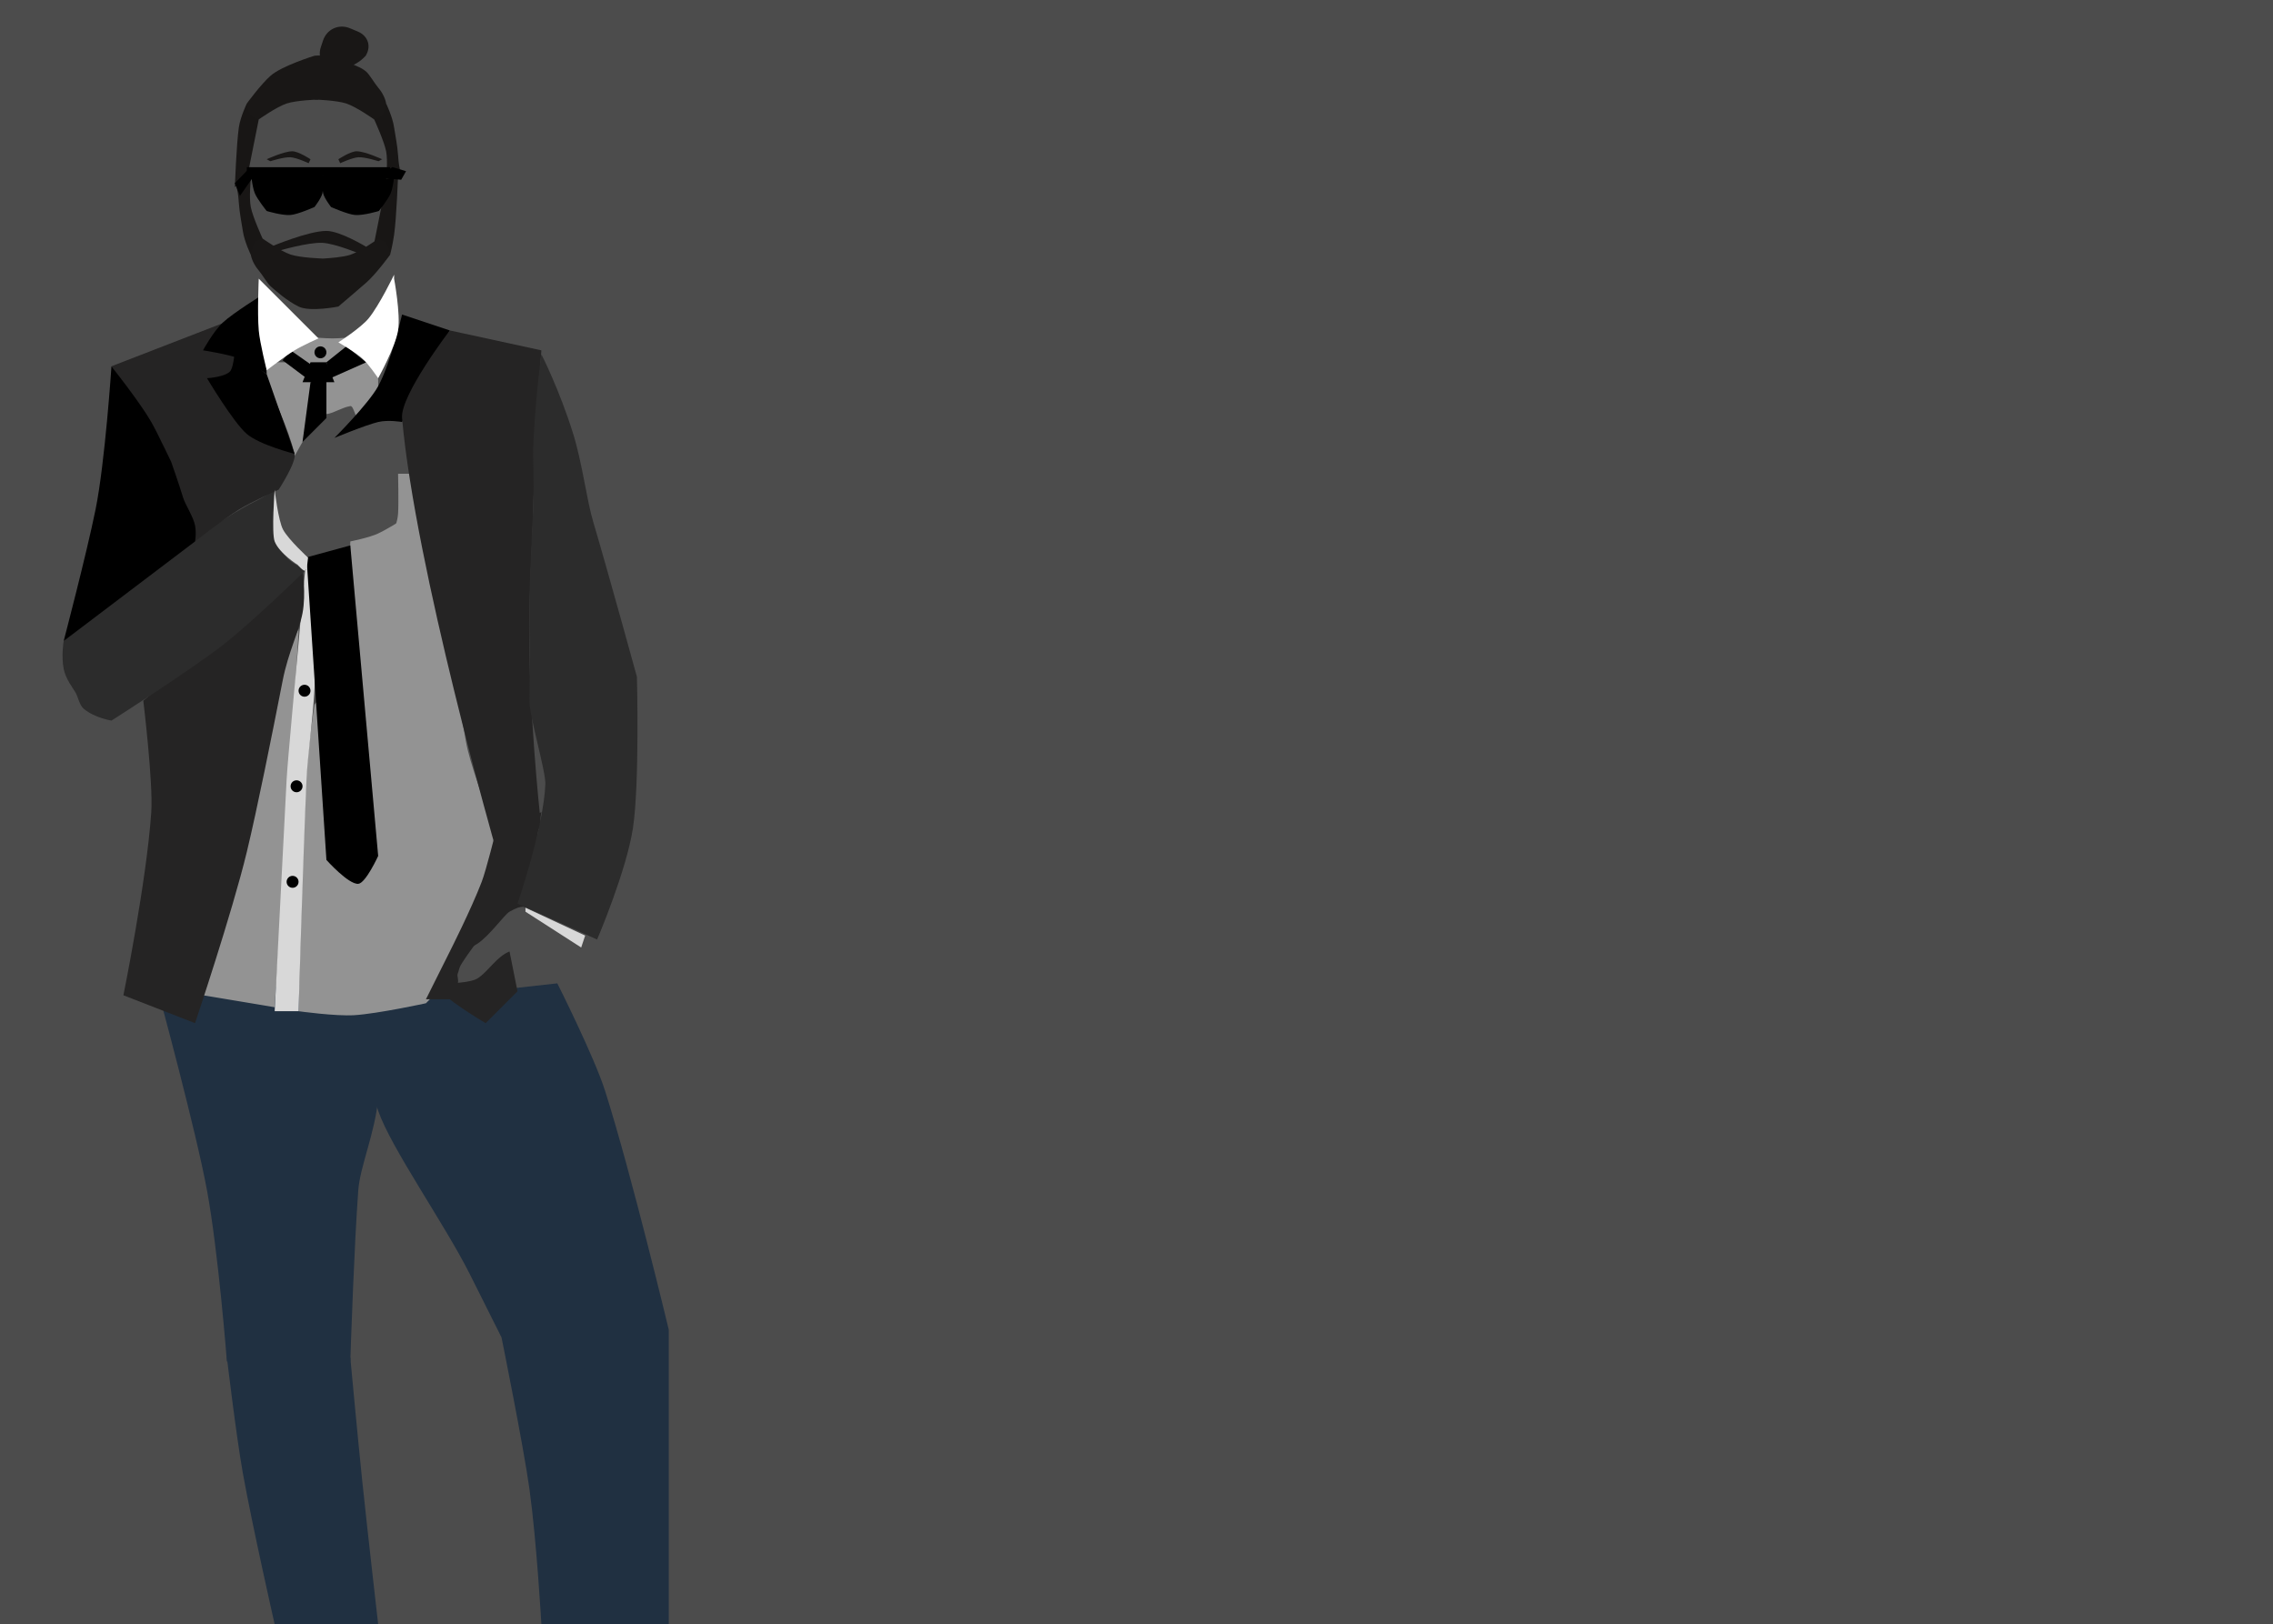 <?xml version="1.0" encoding="UTF-8" standalone="no"?>
<svg width="571px" height="408px" viewBox="0 0 571 408" version="1.1" xmlns="http://www.w3.org/2000/svg" xmlns:xlink="http://www.w3.org/1999/xlink" xmlns:sketch="http://www.bohemiancoding.com/sketch/ns">
    <!-- Generator: Sketch 3.3.3 (12072) - http://www.bohemiancoding.com/sketch -->
    <title>Artboard 1</title>
    <desc>Created with Sketch.</desc>
    <defs></defs>
    <g id="Page-1" stroke="none" stroke-width="1" fill="none" fill-rule="evenodd" sketch:type="MSPage">
        <g id="Artboard-1" sketch:type="MSArtboardGroup">
            <rect id="Rectangle-50" fill="#4C4C4C" sketch:type="MSShapeGroup" x="0" y="0" width="571" height="408"></rect>
            <path d="M95,49 C95.378,46.355 96,44 96,44 L100,47 L97,62 L94,64 C94,64 94.378,53.355 95,49 Z" id="Rectangle-33-Copy-2" fill="#181615" sketch:type="MSShapeGroup" transform="translate(97, 54) scale(-1, -1) translate(-97, -54) "></path>
            <path d="M60,58 C60.157,55.519 60.769,52.614 61,51 C61.378,48.355 63,45 63,45 L66,49 C66,49 63.527,54.363 63,57 C62.527,59.363 63,64 63,64 L59,63 C59,63 59.734,62.211 60,58 Z" id="Rectangle-33-Copy-3" fill="#181615" sketch:type="MSShapeGroup" transform="translate(62.5, 54.5) scale(1, -1) translate(-62.5, -54.5) "></path>
            <path d="M64,48.509 C63.289,46.731 63,43 63,43 L81,43 C81,43 81.375,46.821 81,48.509 C80.709,49.821 79,52 79,52 C79,52 74.847,53.846 73,54 C70.847,54.179 67,53 67,53 C67,53 64.622,50.064 64,48.509 Z" id="Rectangle-39" fill="#000000" sketch:type="MSShapeGroup"></path>
            <path d="M82,48.509 C81.289,46.731 81,43 81,43 L99,43 C99,43 99.375,46.821 99,48.509 C98.709,49.821 97,52 97,52 C97,52 92.847,53.846 91,54 C88.847,54.179 85,53 85,53 C85,53 82.622,50.064 82,48.509 Z" id="Rectangle-39-Copy" fill="#000000" sketch:type="MSShapeGroup" transform="translate(90.083, 48.509) scale(-1, 1) translate(-90.083, -48.509) "></path>
            <path d="M60,32 C60.378,29.355 62,26 62,26 L65,30 L62,45 L59,47 C59,47 59.378,36.355 60,32 Z" id="Rectangle-33" fill="#181615" sketch:type="MSShapeGroup"></path>
            <path d="M60.672,41.618 L62.672,41.618 L62.672,49.042 L59.788,47.158 L60.672,41.618 Z" id="Rectangle-41" fill="#000000" sketch:type="MSShapeGroup" transform="translate(61.23, 45.33) rotate(35) translate(-61.23, -45.33) "></path>
            <path d="M95,39 C95.157,36.519 95.769,33.614 96,32 C96.378,29.355 98,26 98,26 L101,30 C101,30 98.527,35.363 98,38 C97.527,40.363 98,45 98,45 L94,44 C94,44 94.734,43.211 95,39 Z" id="Rectangle-33-Copy" fill="#181615" sketch:type="MSShapeGroup" transform="translate(97.5, 35.5) scale(-1, 1) translate(-97.5, -35.5) "></path>
            <path d="M97.466,42.313 L102.119,42.313 L97.466,46.197 L95.238,45.132 L97.466,42.313 Z" id="Rectangle-41-Copy" fill="#000000" sketch:type="MSShapeGroup" transform="translate(98.679, 44.255) scale(-1, 1) rotate(35) translate(-98.679, -44.255) "></path>
            <rect id="Rectangle-38" fill="#000000" sketch:type="MSShapeGroup" x="62" y="42" width="36" height="2"></rect>
            <path d="M85.01,7.091 C87.782,5.936 90.801,7.314 91.749,10.159 L92.31,11.841 C93.26,14.69 91.609,17.242 88.62,17.541 L89.439,17.459 C86.452,17.758 82.569,16.053 80.766,13.649 L81.293,14.351 C79.491,11.948 80.287,9.06 83.049,7.909 L85.01,7.091 Z" id="Rectangle-37" fill="#191716" sketch:type="MSShapeGroup" transform="translate(86.453, 12.112) scale(-1, 1) translate(-86.453, -12.112) "></path>
            <path d="M63,29 C62.42,28.227 62,26 62,26 C62,26 65.512,21.177 68,19 C70.845,16.511 79,14 79,14 L80,25 C80,25 74.456,25.181 72,26 C69.456,26.848 65,30 65,30 C65,30 63.42,29.56 63,29 Z" id="Rectangle-34" fill="#191716" sketch:type="MSShapeGroup"></path>
            <path d="M85,77 C85,77 89.155,73.489 92,71 C94.488,68.823 98,64 98,64 C98,64 97.58,61.773 97,61 C96.58,60.44 95,60 95,60 C95,60 90.544,63.152 88,64 C86.194,64.602 82.718,64.859 81.005,64.953 L81,64.939 C81,64.939 75.456,64.758 73,63.939 C70.456,63.091 66,59.939 66,59.939 C66,59.939 64.42,60.379 64,60.939 C63.42,61.712 63,63.939 63,63.939 C63,63.939 63.223,65.866 65,67.939 C65.889,68.977 67.17,71.213 68,71.939 C69.429,73.189 72.097,75.558 75,77 C77.879,78.43 85,77 85,77 Z" id="Rectangle-34-Copy-3" fill="#191716" sketch:type="MSShapeGroup"></path>
            <path d="M80,29 C79.42,28.227 79,26 79,26 C79,26 79.223,24.073 81,22 C81.889,20.962 83.17,18.726 84,18 C85.429,16.75 87.097,16.442 90,15 C92.879,13.57 97,14 97,14 L97,25 C97,25 91.456,25.181 89,26 C86.456,26.848 82,30 82,30 C82,30 80.42,29.56 80,29 Z" id="Rectangle-34-Copy" fill="#191716" sketch:type="MSShapeGroup" transform="translate(88, 21.97) scale(-1, 1) translate(-88, -21.97) "></path>
            <path d="M133,374 C131.485,363.095 126,336 126,336 L168,334 L168,374 L168,408 L136,408 C136,408 134.819,387.095 133,374 Z" id="Rectangle-32" fill="#203041" sketch:type="MSShapeGroup"></path>
            <path d="M118,320 C111.644,307.374 98.206,288.317 95,279 C91.629,269.202 95,252 95,252 L140,247 C140,247 149.248,265.352 152,274 C158.582,294.686 168,334 168,334 L133,350 C133,350 126.108,336.106 118,320 Z" id="Rectangle-31" fill="#203041" sketch:type="MSShapeGroup"></path>
            <path d="M61,370 C59.357,360.826 57,341 57,341 L88,341 C88,341 89.945,361.898 91,372 C92.278,384.232 95,408 95,408 L69,408 C69,408 63.357,383.159 61,370 Z" id="Rectangle-30" fill="#203041" sketch:type="MSShapeGroup"></path>
            <path d="M52,299 C49.208,283.889 40,250 40,250 L95,246 C95,246 96.415,261.16 95,276 C94.166,284.739 90.44,292.96 90,299 C89.489,306.001 89.037,315.307 88.692,323.471 C88.263,333.618 88,342 88,342 L57,342 C57,342 54.874,314.555 52,299 Z" id="Rectangle-29" fill="#203041" sketch:type="MSShapeGroup"></path>
            <path d="M72,84 C72,84 79.636,85 83.5,85 C87.303,85 95,84 95,84 L95,102 C95,102 92.626,104.885 90,105 C89.237,105.033 88.848,101.867 88,102 C85.973,102.318 83.325,104 82,104 C78.12,104 72,102 72,102 L72,84 Z" id="Rectangle-28" fill="#939393" sketch:type="MSShapeGroup"></path>
            <path d="M65,91 L77,91 C77,91 78,95.296 78,99 C78,102.962 76,111 76,111 L71.5,119 L65,91 Z" id="Rectangle-27" fill="#939393" sketch:type="MSShapeGroup"></path>
            <path d="M100,129 C100.179,126.498 100,119 100,119 L105,119 L105,133 L99,133 C99,133 99.845,131.164 100,129 Z" id="Rectangle-26" fill="#939393" sketch:type="MSShapeGroup"></path>
            <path d="M88,136 C88,136 92.783,135.043 95,134 C98.449,132.377 105,128 105,128 L110,146 L87,172 L88,136 Z" id="Rectangle-25" fill="#939393" sketch:type="MSShapeGroup"></path>
            <path d="M77,194 C77.283,188.548 79,177 79,177 L107,141 C107,141 114.167,168.658 117,186 C117.973,191.958 122,201.355 122,204 C122,204.9 121.657,198.178 122,199 C123.572,202.769 126.474,210.963 126,215 C123.517,236.154 107,252 107,252 C107,252 94.944,254.629 89,255 C84.277,255.295 75,254 75,254 C75,254 75.95,214.214 77,194 Z" id="Rectangle-24" fill="#939393" sketch:type="MSShapeGroup"></path>
            <path d="M110.449,248.115 C110.449,246 110.449,247 110.449,247 C110.449,247 116.719,247.171 119.5,246 C121.144,245.308 123.387,242.467 125,241 C126.872,239.298 128,239 128,239 L130,249 L122,257 C122,257 110.449,250.229 110.449,248.115 Z" id="Rectangle-22" fill="#252424" sketch:type="MSShapeGroup"></path>
            <path d="M121,221.521 C122.159,218.497 124.5,209 124.5,209 L136,204 L132,228 C132,228 131.41,227.026 128,229 C126.66,229.776 123.141,234.882 120,237 C116.287,239.503 113,239 113,239 C113,239 118.326,228.497 121,221.521 Z" id="Rectangle-21" fill="#252424" sketch:type="MSShapeGroup"></path>
            <path d="M72,165 C72.614,162.646 75,158 75,158 L75,159 L69,253 L51,250 C51,250 64.614,193.313 72,165 Z" id="Rectangle-20" fill="#939393" sketch:type="MSShapeGroup"></path>
            <path d="M72,195.837 C72.255,190.99 74.424,168.201 75,161.509 C76.532,143.701 77,140 77,140 L80,140 C80,140 79.886,156.516 79,173 C78.552,181.335 77.264,189.813 77,195.837 C76.12,215.899 75,254 75,254 L69,254 C69,254 70.934,216.091 72,195.837 Z" id="Rectangle-19" fill="#D8D8D8" sketch:type="MSShapeGroup"></path>
            <circle id="Oval-1" fill="#000000" sketch:type="MSShapeGroup" cx="74.5" cy="197.5" r="1.5"></circle>
            <circle id="Oval-1-Copy" fill="#000000" sketch:type="MSShapeGroup" cx="73.5" cy="221.5" r="1.5"></circle>
            <circle id="Oval-1-Copy-2" fill="#000000" sketch:type="MSShapeGroup" cx="76.5" cy="173.5" r="1.5"></circle>
            <circle id="Oval-1-Copy-3" fill="#000000" sketch:type="MSShapeGroup" cx="80.5" cy="88.5" r="1.5"></circle>
            <path d="M38,204 C38.5,196.605 36,176 36,176 L76,143 C76,143 76.911,149.232 76,154 C75.112,158.651 72.42,163.748 71,171 C68.179,185.407 64.631,203.088 62,214 C58.312,229.296 49,257 49,257 L31,250 C31,250 36.833,221.272 38,204 Z" id="Rectangle-16" fill="#252424" sketch:type="MSShapeGroup"></path>
            <path d="M21,178 C19.965,177.126 19.557,174.929 19,174 C18.169,172.616 16.495,170.508 16,168 C15.343,164.667 16,161 16,161 C16,161 21.23,155.784 30,149 C37.503,143.195 48.17,136.07 54,132 C56.745,130.084 60.732,127.612 64,126 C66.711,124.663 69,123 69,123 C69,123 68.429,130.486 69,133 C69.492,135.167 70.315,138.191 72,140 C74.064,142.215 77,143 77,143 C77,143 63.527,156.163 56,162 C47.193,168.83 28,181 28,181 C28,181 23.799,180.363 21,178 Z" id="Rectangle-12" fill="#2C2C2C" sketch:type="MSShapeGroup"></path>
            <path d="M41,112 C37.868,105.438 28,92 28,92 L59,80 C59,80 70.865,101.745 74,114 C74.532,116.078 70,123 70,123 C70,123 63.298,125.959 60,128 C56.298,130.292 49,136 49,136 C49,136 44.868,120.104 41,112 Z" id="Rectangle-11" fill="#252424" sketch:type="MSShapeGroup"></path>
            <path d="M95,97 C98.2,91.165 101,79 101,79 L113,83 L101,106 C101,106 97.558,105.398 95,106 C91.892,106.731 84,110 84,110 C84,110 92.533,101.498 95,97 Z" id="Rectangle-10" fill="#000000" sketch:type="MSShapeGroup"></path>
            <path d="M58,93 C58.724,91.696 59,88 59,88 L67,94 L74,114 C74,114 65.293,111.799 62,109 C58.626,106.132 52,95 52,95 C52,95 57.058,94.696 58,93 Z" id="Rectangle-9" fill="#000000" sketch:type="MSShapeGroup"></path>
            <path d="M60,90 C57.234,88.963 51,88 51,88 C51,88 53.536,83.3 56,81 C58.536,78.633 66,74 66,74 L67,94 C67,94 62.567,90.963 60,90 Z" id="Rectangle-8" fill="#000000" sketch:type="MSShapeGroup"></path>
            <path d="M77,140 L88,137 L95,215 C95,215 91.86,221.857 90,222 C87.526,222.19 82,216 82,216 L77,140 Z" id="Rectangle-7" fill="#000000" sketch:type="MSShapeGroup"></path>
            <path d="M78,96 L82,95 L82,105 L76,111 L78,96 Z" id="Rectangle-6" fill="#000000" sketch:type="MSShapeGroup"></path>
            <path d="M78,91 L82,91 L84,96 L76,96 L78,91 Z" id="Rectangle-5" fill="#000000" sketch:type="MSShapeGroup"></path>
            <path d="M82,91 L87,87 L92,91 L83,95 L82,91 Z" id="Rectangle-4" fill="#000000" sketch:type="MSShapeGroup"></path>
            <path d="M73,88 L78,91.5 L77,95 L71,90.5 L73,88 Z" id="Rectangle-3" fill="#000000" sketch:type="MSShapeGroup"></path>
            <path d="M91,90 C89.262,88.436 85,86 85,86 C85,86 90.632,82.364 92.578,80 C95.298,76.697 99,69 99,69 L99,70 C99,70 100.664,78.847 100,83 C99.331,87.181 95,95 95,95 C95,95 92.595,91.436 91,90 Z" id="Rectangle-2" fill="#FFFFFF" sketch:type="MSShapeGroup"></path>
            <path d="M65,83 C64.611,78.527 65,70 65,70 L80,85 C80,85 75.932,86.811 74,88 C71.599,89.478 67,93 67,93 C67,93 65.278,86.194 65,83 Z" id="Rectangle-1" fill="#FFFFFF" sketch:type="MSShapeGroup"></path>
            <path d="M24,128 C26.4,116.171 28,92 28,92 C28,92 35.391,101.385 38,106 C39.725,109.052 43,116 43,116 C43,116 45.012,121.708 46,125 C46.502,126.673 48.628,129.932 49,132 C49.379,134.102 49,136 49,136 L16,161 C16,161 21.733,139.171 24,128 Z" id="Rectangle-13" fill="#000000" sketch:type="MSShapeGroup"></path>
            <path d="M101,105 C100.501,99.358 113,83 113,83 L136,88 C136,88 134.208,113.429 134,126 C133.826,136.522 132.628,151.266 133,165 C133.609,187.503 136,208 136,208 L124.5,213 C124.5,213 104.334,142.691 101,105 Z" id="Rectangle-14" fill="#252424" sketch:type="MSShapeGroup"></path>
            <path d="M132,228 L147,235 L146,238 L132,229 L132,228 Z" id="Rectangle-15" fill="#D8D8D8" sketch:type="MSShapeGroup"></path>
            <path d="M71.334,134.097 C74.013,135.347 80.51,136.078 80.51,136.078 C80.51,136.078 82.062,138.653 81.921,139.078 C81.729,139.653 79.51,139.078 79.51,139.078 C79.51,139.078 74.064,139.473 71.334,137.718 C69.397,136.473 63.693,127.201 63.693,127.201 C63.693,127.201 69.013,133.014 71.334,134.097 Z" id="Rectangle-15-Copy" fill="#D8D8D8" sketch:type="MSShapeGroup" transform="translate(72.811, 133.268) rotate(36) translate(-72.811, -133.268) "></path>
            <path d="M137,197 C137.141,193.757 132.939,179.812 133,176 C133.126,168.125 132.86,159.364 133,151 C133.145,142.306 133.698,134.013 134,126 C134.205,120.557 133.765,115.614 134,111 C134.661,98.039 136,89 136,89 C136,89 140.53,97.831 144,109 C146.281,116.342 147.368,125.493 149,131 C152.886,144.116 160,170 160,170 C160,170 160.701,196.774 159,208 C157.368,218.774 150,236 150,236 L130,227 C130,227 136.519,208.074 137,197 Z" id="Rectangle-17" fill="#2C2C2C" sketch:type="MSShapeGroup"></path>
            <path d="M113,239 L121,235 C121,235 117.799,239.138 116,242 C115.161,243.335 115.359,243.723 115,244.5 C114.707,245.135 115.299,246.028 115,247 C114.411,248.918 113,251 113,251 L107,251 L113,239 Z" id="Rectangle-23" fill="#252424" sketch:type="MSShapeGroup"></path>
            <path d="M68,62 C68,62 77.427,58 82,58 C85.427,58 92,62 92,62 L91,64 C91,64 84.333,61.159 81,61 C77.333,60.825 70,63 70,63 L68,62 Z" id="Rectangle-47" fill="#191716" sketch:type="MSShapeGroup"></path>
            <path d="M67,40 C67,40 71.321,38 73.417,38 C74.987,38 78,40 78,40 L77.542,41 C77.542,41 74.486,39.579 72.958,39.5 C71.278,39.413 67.917,40.5 67.917,40.5 L67,40 Z" id="Rectangle-47-Copy" fill="#191716" sketch:type="MSShapeGroup"></path>
            <path d="M85,40 C85,40 89.321,38 91.417,38 C92.987,38 96,40 96,40 L95.542,41 C95.542,41 92.486,39.579 90.958,39.5 C89.278,39.413 85.917,40.5 85.917,40.5 L85,40 Z" id="Rectangle-47-Copy-2" fill="#191716" sketch:type="MSShapeGroup" transform="translate(90.5, 39.5) scale(-1, 1) translate(-90.5, -39.5) "></path>
        </g>
    </g>
</svg>